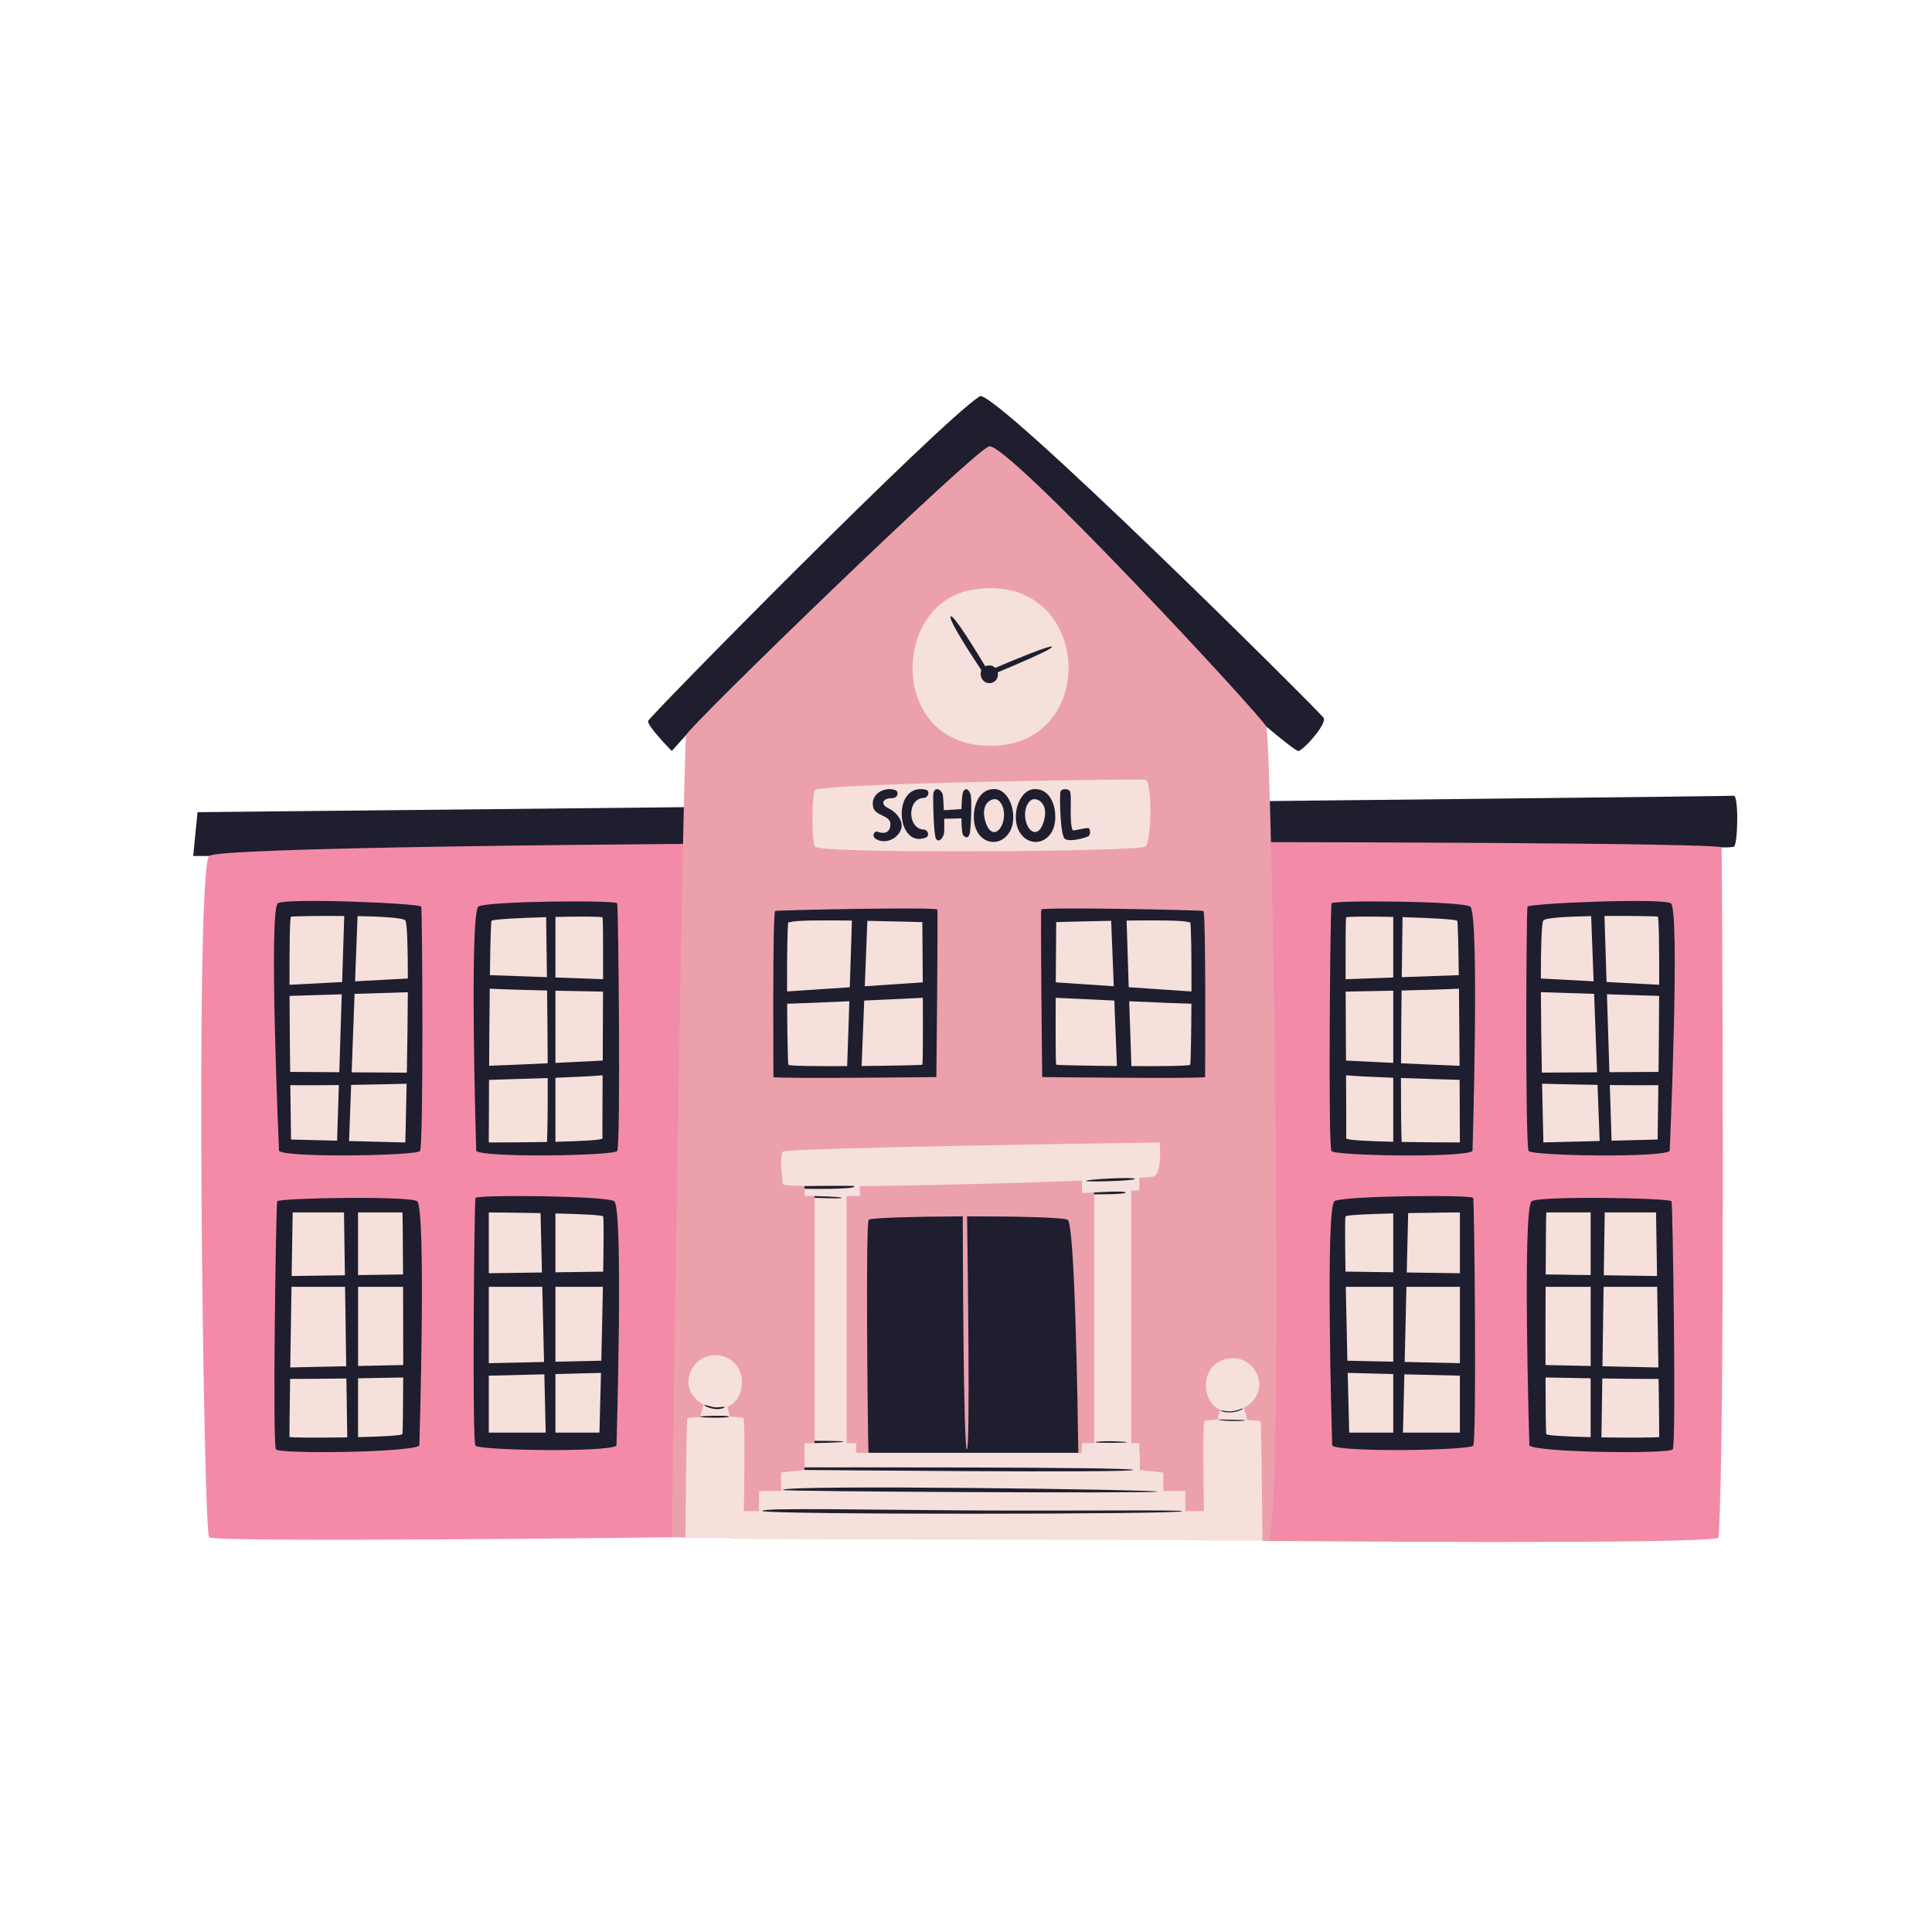 <svg xmlns="http://www.w3.org/2000/svg" xmlns:xlink="http://www.w3.org/1999/xlink" width="1500" zoomAndPan="magnify" viewBox="0 0 1125 1125" height="1500" preserveAspectRatio="xMidYMid meet" version="1.0"><defs><clipPath id="5f1c7034c8"><path d="M 112.5 230 L 1012 230 L 1012 671 L 112.5 671 Z M 112.5 230 " clip-rule="nonzero"/></clipPath></defs><g clip-path="url(#5f1c7034c8)"><path fill="#1e1e2e" d="M 121.762 498.465 L 112.5 498.465 L 115.016 472.93 C 115.016 472.93 1006.492 463.867 1009.516 463.363 C 1012.535 462.859 1012.031 492.566 1009.516 493.07 C 1006.996 493.574 1002.484 493.449 1002.484 493.449 C 1002.484 493.449 858.5 668.285 722.09 670.012 C 585.68 671.758 121.762 498.465 121.762 498.465 Z M 770.715 417.977 C 768.465 414.383 578.109 225.371 570.465 230.75 C 544.879 247.812 378.309 417.078 377.41 419.777 C 376.512 422.473 391.184 437.289 391.184 437.289 L 399.512 428.031 L 737.32 423.031 C 737.32 423.031 753.648 436.84 755.898 437.289 C 758.145 437.738 772.961 421.574 770.715 417.977 Z M 770.715 417.977 " fill-opacity="1" fill-rule="nonzero"/></g><path fill="#f38ba8" d="M 391.203 895.148 C 391.203 895.148 125.07 898.457 121.762 895.148 C 118.453 891.84 113.344 508.066 121.762 498.445 C 130.176 488.828 996.496 488.609 1002.5 493.41 C 1002.914 534.914 1004.535 834.836 1000.738 895.418 C 993.527 899.52 737.715 897.254 737.715 897.254 C 737.715 897.254 426.359 839.297 391.203 895.148 Z M 391.203 895.148 " fill-opacity="1" fill-rule="nonzero"/><path fill="#eba0ac" d="M 391.203 895.148 C 391.094 891.066 397.855 433.012 399.527 428.012 C 401.203 423.012 565.934 263.262 575.914 259.934 C 585.895 256.605 733.996 416.359 737.32 423.012 C 740.648 429.664 748.344 890.832 738.363 897.09 C 735.559 898.207 724.141 893.691 711.75 893.531 C 653.039 892.703 545.113 870.926 430.277 895.438 C 414.004 895.219 401.578 895.543 391.203 895.148 Z M 391.203 895.148 " fill-opacity="1" fill-rule="nonzero"/><path fill="#1e1e2e" d="M 563.004 708.297 C 562.266 708.297 561.547 708.297 560.809 708.297 C 561.527 708.297 562.266 708.297 563.004 708.297 Z M 621.715 710.293 C 619.305 708.855 591.109 708.242 563.129 708.297 C 563.543 737.555 564.945 844.602 563.02 843.953 C 561.008 843.289 560.664 730.055 560.613 708.297 C 533.207 708.387 506.773 709.105 505.84 710.273 C 504.059 712.488 505.156 825.719 505.711 846.578 C 546.246 847.117 589.906 847.262 627.918 846.957 C 627.523 818.203 625.887 712.793 621.715 710.293 Z M 450.363 627.18 C 452.504 628.242 545.238 627.18 545.238 627.18 C 545.238 627.18 546.297 531.227 545.777 529.629 C 545.238 528.027 452.988 529.934 451.391 530.453 C 449.789 530.977 450.363 627.18 450.363 627.18 Z M 700.711 530.453 C 699.109 529.914 606.863 528.027 606.32 529.629 C 605.781 531.227 606.863 627.18 606.863 627.18 C 606.863 627.18 699.613 628.242 701.734 627.18 C 701.754 627.18 702.309 530.996 700.711 530.453 Z M 775.73 841.777 C 780.605 845.805 855.75 844.602 857.836 841.777 C 859.922 838.953 858.539 699.523 857.836 697.562 C 857.137 695.602 782.691 696.25 777.117 699.395 C 771.559 702.578 775.73 841.777 775.73 841.777 Z M 890.547 841.777 C 895.418 845.805 971.949 846.793 974.035 843.953 C 976.121 841.129 974.035 701.465 973.336 699.523 C 972.633 697.562 897.488 696.25 891.93 699.414 C 886.375 702.578 890.547 841.777 890.547 841.777 Z M 972.887 525.961 C 967.312 522.793 890.148 526.012 889.449 527.973 C 888.746 529.934 888.062 667.406 890.148 670.23 C 892.234 673.051 967.383 674.258 972.258 670.23 C 972.258 670.211 978.461 529.105 972.887 525.961 Z M 856.055 527.848 C 850.48 524.684 776.035 524.055 775.336 526.012 C 774.633 527.973 773.25 667.387 775.336 670.23 C 777.422 673.07 852.566 674.258 857.441 670.23 C 857.441 670.211 861.613 531.012 856.055 527.848 Z M 357.594 699.414 C 352.02 696.25 277.574 695.621 276.875 697.578 C 276.172 699.539 274.789 838.953 276.875 841.797 C 278.961 844.617 354.105 845.824 358.98 841.797 C 358.98 841.777 363.168 702.578 357.594 699.414 Z M 242.797 699.414 C 237.223 696.25 162.078 697.578 161.395 699.523 C 160.711 701.465 158.605 841.129 160.691 843.953 C 162.777 846.777 239.309 845.789 244.184 841.777 C 244.184 841.777 248.355 702.578 242.797 699.414 Z M 162.473 670.211 C 167.344 674.238 242.492 673.035 244.578 670.211 C 246.664 667.387 245.961 529.898 245.277 527.957 C 244.578 525.996 167.418 522.777 161.844 525.941 C 156.27 529.105 162.473 670.211 162.473 670.211 Z M 277.289 670.211 C 282.16 674.238 357.309 673.035 359.395 670.211 C 361.48 667.387 360.094 527.957 359.395 525.996 C 358.691 524.035 284.246 524.684 278.672 527.828 C 273.117 531.012 277.289 670.211 277.289 670.211 Z M 277.289 670.211 " fill-opacity="1" fill-rule="nonzero"/><path fill="#f5e0dc" d="M 811.281 627.574 L 811.281 664.852 C 796.75 664.527 783.734 663.918 783.875 662.801 C 783.984 661.922 783.914 646.258 783.805 626.137 C 790.008 626.695 800.168 627.164 811.281 627.574 Z M 811.281 576.883 C 799.18 577.152 788.266 577.336 783.57 577.406 C 783.605 590.316 783.695 604.523 783.77 617.559 C 789.992 617.883 800.223 618.387 811.301 618.926 L 811.301 576.883 Z M 811.281 569.188 L 811.281 533.926 C 797.688 533.621 785.262 533.621 783.875 534.176 C 783.555 534.305 783.5 549.91 783.535 570.195 Z M 579.871 434.215 C 641.676 431.066 634.77 331.699 566.008 343.426 C 518.086 351.605 517.348 437.398 579.871 434.215 Z M 474.551 493 C 472.32 488.629 472.859 461.207 474.551 460.039 C 480.32 456.047 662.73 453.367 666.867 454.031 C 671.02 454.695 670.715 490.031 666.867 492.98 C 663.02 495.93 476.762 497.367 474.551 493 Z M 726.387 826.836 C 725.758 824.73 724.914 821.762 724.355 819.785 C 729.445 817.07 733.312 812.105 733.312 806.406 C 733.312 797.812 726.336 790.836 717.738 790.836 C 708.695 790.836 702.168 797.812 702.168 806.406 C 702.168 812.953 705.168 818.543 710.402 820.848 L 708.945 826.637 C 704.828 826.762 701.754 827.031 701.32 827.535 C 700.367 828.668 700.711 859.707 701.016 879.934 L 690.227 879.934 L 690.227 868.191 L 677.387 868.191 L 677.387 857.441 L 663.723 855.949 L 663.723 845.969 L 663.414 845.969 L 663.414 840.32 L 658.738 840.32 L 658.738 693.336 L 663.414 693.102 L 663.414 685.875 C 668.344 685.551 671.363 685.262 671.922 685.012 C 676.992 682.727 675.301 665.246 675.301 665.246 C 675.301 665.246 458.473 668.285 455.938 670.57 C 453.402 672.855 455.938 689.578 455.938 689.578 C 456.191 690.137 460.793 690.477 468.488 690.637 L 468.488 696.465 L 474.352 696.465 C 474.352 727.43 474.352 805.777 474.352 840.32 L 468.488 840.32 L 468.488 855.949 L 454.824 857.441 L 454.824 868.191 L 441.984 868.191 L 441.984 879.934 L 433.137 879.934 C 433.461 859.797 433.84 827.031 432.867 825.863 C 432.438 825.344 429.27 825.07 425.082 824.945 L 423.645 819.211 C 428.965 816.945 432.039 811.316 432.039 804.699 C 432.039 796.102 425.512 789.125 416.469 789.125 C 407.871 789.125 400.895 796.102 400.895 804.699 C 400.895 810.344 404.672 815.273 409.688 817.988 C 409.133 819.965 408.27 822.984 407.621 825.125 C 403.449 825.305 400.391 825.574 400.23 825.828 C 399.672 826.672 399.098 895.383 399.098 895.383 L 425.496 895.383 L 425.496 895.977 C 504.578 896.98 639.785 896.227 701.355 896.93 C 701.355 896.98 701.355 897.055 701.355 897.055 L 735.129 897.055 C 735.129 897.055 734.551 828.344 733.996 827.5 C 733.777 827.285 730.648 827.016 726.387 826.836 Z M 637.105 840.32 L 630.004 840.32 C 630.004 840.32 629.844 843.254 629.809 845.969 L 498.609 845.969 L 498.609 840.32 L 492.965 840.32 L 492.965 696.465 L 500.695 696.465 L 500.695 690.711 C 538.711 690.352 592.836 688.914 630.023 687.473 L 630.023 694.738 L 637.125 694.398 L 637.125 840.32 Z M 458.312 577.316 C 458.258 557.465 458.457 537.953 459.086 536.965 L 460.398 536.965 C 462.09 535.887 478.723 535.812 496.074 536.047 C 495.859 542.773 495.355 558.473 494.832 574.887 Z M 537.074 536.965 C 537.074 536.965 537.234 553.633 537.324 572.031 L 503.555 574.297 L 505.066 536.191 C 521.914 536.48 537.074 536.965 537.074 536.965 Z M 459.086 620.004 C 458.742 619.27 458.438 602.652 458.348 584.473 C 463.816 584.363 478.453 583.754 494.582 583.016 C 494.078 598.555 493.574 613.477 493.305 620.797 C 475.699 620.887 459.426 620.742 459.086 620.004 Z M 503.23 582.621 C 515.641 582.047 528.117 581.469 537.359 581.02 C 537.449 600.801 537.434 619.789 537.055 620.004 C 536.695 620.203 519.723 620.582 501.723 620.742 Z M 656.023 536.047 C 673.379 535.812 690.027 535.902 691.699 536.965 L 693.012 536.965 C 693.645 537.973 693.84 557.465 693.785 577.316 L 657.246 574.871 C 656.727 558.473 656.238 542.773 656.023 536.047 Z M 647.035 536.172 L 648.543 574.277 L 614.773 572.012 C 614.883 553.617 615.027 536.945 615.027 536.945 C 615.027 536.945 630.184 536.48 647.035 536.172 Z M 658.812 620.797 C 658.543 613.477 658.039 598.555 657.535 583.016 C 673.664 583.734 688.301 584.363 693.77 584.473 C 693.66 602.652 693.375 619.27 693.031 620.004 C 692.672 620.742 676.398 620.887 658.812 620.797 Z M 614.738 581.02 C 623.98 581.469 636.461 582.047 648.867 582.621 L 650.379 620.742 C 632.359 620.582 615.402 620.203 615.043 620.004 C 614.664 619.789 614.648 600.801 614.738 581.02 Z M 935.484 571.812 L 934.277 533.352 C 949.617 533.242 964.289 533.547 965.262 533.711 C 966 533.836 966.195 551.332 966.141 573.434 Z M 965.766 624.16 L 937.156 624.34 L 935.715 578.969 L 966.105 579.922 C 966.051 594.398 965.91 610.223 965.766 624.16 Z M 937.391 631.82 C 947.855 631.945 957.926 632 965.656 631.891 C 965.441 650.105 965.242 663.539 965.242 663.539 L 938.414 664.223 Z M 927.965 571.418 L 897.234 569.781 C 897.254 551.242 897.629 537.09 898.727 535.938 C 900.203 534.395 912.734 533.691 926.527 533.457 Z M 930.25 631.73 L 931.473 664.402 L 898.727 665.23 C 898.727 665.23 898.332 650.539 897.953 631.047 C 906.891 631.281 918.527 631.531 930.25 631.73 Z M 929.961 624.395 L 897.828 624.59 C 897.559 609.684 897.309 592.781 897.254 577.746 L 928.254 578.719 Z M 849.941 628.797 C 850.051 649.387 850.086 665.23 850.086 665.23 C 850.086 665.23 833.004 665.25 816.191 664.941 C 815.848 657.859 815.758 644.012 815.777 627.719 C 827.77 628.152 840.359 628.512 849.941 628.797 Z M 849.906 620.598 C 840.898 620.293 828.129 619.719 815.812 619.141 C 815.867 605.367 815.992 590.496 816.156 576.777 C 828.418 576.488 841.184 576.129 849.547 575.699 C 849.707 589.887 849.816 605.996 849.906 620.598 Z M 849.457 567.82 L 816.246 569.008 C 816.426 554.301 816.605 541.566 816.711 534.051 C 832.391 534.5 847.891 535.309 848.523 536.172 C 848.918 536.711 849.223 549.984 849.457 567.82 Z M 964.902 743.02 L 933.883 742.59 L 934.422 705.996 L 964.309 705.996 C 964.309 705.996 964.578 722.105 964.902 743.02 Z M 965.691 796.281 L 933.109 795.582 L 933.773 749.312 L 964.973 749.312 C 965.227 764.453 965.477 781.375 965.691 796.281 Z M 966.141 836.723 C 966 837.156 949.133 837.246 932.516 836.977 L 933.02 802.684 C 946.02 802.863 957.402 802.973 965.801 802.953 C 966.051 822.07 966.23 836.453 966.141 836.723 Z M 900.004 749.297 L 926.238 749.297 L 926.238 795.418 L 899.949 794.844 C 899.914 780.387 899.934 764.023 900.004 749.297 Z M 900.418 705.996 L 926.238 705.996 L 926.238 742.48 L 900.039 742.102 C 900.129 722.055 900.273 706.59 900.418 705.996 Z M 899.949 802.109 C 909.031 802.289 917.898 802.449 926.223 802.578 L 926.223 836.852 C 912.664 836.527 900.758 835.953 900.398 835.051 C 900.129 834.367 900.004 820.504 899.949 802.109 Z M 819.965 706.391 C 835.504 706.086 850.105 705.996 850.105 705.996 L 850.105 741.402 L 819.156 740.969 Z M 818.961 749.297 L 850.105 749.297 L 850.105 793.766 L 817.934 793.062 Z M 817.754 800.273 C 827.445 800.508 838.469 800.777 850.086 801.047 L 850.086 834.207 L 816.945 834.207 Z M 783.535 708.297 C 784.094 707.469 797.004 706.93 811.281 706.57 C 811.281 714.375 811.281 726.746 811.281 740.844 L 783.48 740.449 C 783.191 722.469 783.121 708.91 783.535 708.297 Z M 783.645 749.297 L 811.281 749.297 C 811.281 763.539 811.281 778.914 811.281 792.922 L 784.578 792.344 C 784.254 778.5 783.914 763.105 783.645 749.297 Z M 784.758 799.43 C 789.828 799.555 799.215 799.809 811.281 800.113 C 811.281 814.734 811.281 827.176 811.281 834.207 L 785.641 834.207 C 785.656 834.207 785.242 819.137 784.758 799.43 Z M 168.586 573.449 C 168.531 551.352 168.73 533.852 169.469 533.727 C 170.438 533.566 185.113 533.242 200.449 533.367 L 199.227 571.832 Z M 197.574 624.34 L 168.965 624.16 C 168.801 610.207 168.676 594.398 168.605 579.922 L 198.992 578.969 Z M 169.055 631.891 C 176.785 632 186.875 631.965 197.32 631.82 L 196.297 664.223 L 169.469 663.539 C 169.484 663.539 169.27 650.105 169.055 631.891 Z M 236 535.938 C 237.098 537.09 237.477 551.242 237.492 569.781 L 206.762 571.418 L 208.199 533.441 C 221.992 533.691 234.527 534.375 236 535.938 Z M 204.477 631.73 C 216.184 631.551 227.836 631.281 236.773 631.062 C 236.395 650.559 236 665.25 236 665.25 L 203.254 664.422 Z M 206.473 578.738 L 237.477 577.766 C 237.422 592.781 237.168 609.684 236.898 624.609 L 204.766 624.41 Z M 318.934 627.738 C 318.969 644.012 318.863 657.875 318.52 664.961 C 301.707 665.266 284.625 665.25 284.625 665.25 C 284.625 665.25 284.66 649.406 284.77 628.816 C 294.371 628.512 306.957 628.152 318.934 627.738 Z M 318.914 619.141 C 306.598 619.719 293.832 620.293 284.82 620.598 C 284.91 605.996 285.02 589.902 285.18 575.699 C 293.543 576.129 306.328 576.488 318.574 576.777 C 318.719 590.48 318.863 605.367 318.914 619.141 Z M 318.484 569.008 L 285.27 567.82 C 285.504 549.984 285.812 536.711 286.207 536.172 C 286.836 535.328 302.336 534.5 318.016 534.051 C 318.141 541.586 318.32 554.301 318.484 569.008 Z M 323.43 664.852 L 323.43 627.574 C 334.543 627.164 344.719 626.695 350.906 626.137 C 350.797 646.258 350.727 661.922 350.832 662.801 C 350.977 663.934 337.957 664.527 323.43 664.852 Z M 350.961 617.559 C 344.738 617.883 334.508 618.387 323.43 618.926 L 323.43 576.883 C 335.531 577.152 346.445 577.336 351.141 577.406 C 351.102 590.316 351.031 604.523 350.961 617.559 Z M 351.176 570.176 L 323.43 569.188 L 323.43 533.926 C 337.023 533.621 349.449 533.621 350.832 534.176 C 351.156 534.305 351.23 549.895 351.176 570.176 Z M 200.305 705.996 L 200.844 742.59 L 169.828 743.02 C 170.148 722.105 170.422 705.996 170.422 705.996 Z M 169.738 749.297 L 200.938 749.297 L 201.602 795.562 L 169.016 796.266 C 169.234 781.375 169.504 764.453 169.738 749.297 Z M 201.707 802.684 L 202.211 836.977 C 185.598 837.266 168.73 837.156 168.586 836.723 C 168.496 836.453 168.656 822.07 168.926 802.938 C 177.344 802.973 188.707 802.863 201.707 802.684 Z M 234.723 749.297 C 234.777 764.023 234.812 780.387 234.797 794.844 L 208.508 795.418 L 208.508 749.297 Z M 234.309 705.996 C 234.453 706.57 234.598 722.055 234.688 742.102 L 208.488 742.48 L 208.488 705.996 Z M 208.508 802.578 C 216.832 802.449 225.695 802.289 234.777 802.109 C 234.723 820.504 234.578 834.352 234.309 835.051 C 233.949 835.953 222.062 836.527 208.488 836.852 L 208.488 802.578 Z M 315.57 740.969 L 284.625 741.402 L 284.625 705.996 C 284.625 705.996 299.227 706.086 314.762 706.391 Z M 316.793 793.082 L 284.625 793.785 L 284.625 749.312 L 315.77 749.312 Z M 316.973 800.273 L 317.766 834.207 L 284.625 834.207 L 284.625 801.047 C 296.258 800.777 307.281 800.508 316.973 800.273 Z M 351.191 708.297 C 351.605 708.91 351.535 722.469 351.23 740.469 L 323.43 740.863 C 323.43 726.746 323.43 714.395 323.43 706.59 C 337.727 706.93 350.637 707.469 351.191 708.297 Z M 323.43 749.297 L 351.066 749.297 C 350.816 763.09 350.457 778.48 350.133 792.344 L 323.43 792.922 C 323.43 778.93 323.43 763.555 323.43 749.297 Z M 323.43 800.113 C 335.496 799.809 344.883 799.574 349.953 799.43 C 349.469 819.137 349.055 834.207 349.055 834.207 L 323.43 834.207 C 323.43 827.176 323.43 814.715 323.43 800.113 Z M 323.43 800.113 " fill-opacity="1" fill-rule="nonzero"/><path fill="#1e1e2e" d="M 571.453 390.266 C 565.559 381.383 552.16 360.848 553.562 358.961 C 554.949 357.125 568.902 379.945 573.723 387.965 C 574.367 387.66 575.141 387.48 576.039 387.48 C 577.551 387.461 578.738 388.039 579.566 388.883 C 589.203 384.781 612.113 375.199 612.562 376.637 C 612.977 377.969 592.082 386.867 580.949 391.508 C 581.363 393.484 580.77 395.699 579.027 396.902 C 577.73 397.785 575.844 398.09 574.332 397.477 C 573.848 397.281 573.414 397.012 573.02 396.688 C 571.094 395.121 570.539 392.352 571.453 390.266 Z M 497.262 690.641 C 496.793 690.297 468.473 690.641 468.473 690.641 L 468.473 692.223 C 468.453 692.223 500.191 692.777 497.262 690.641 Z M 474.316 696.465 L 474.316 697.488 C 474.316 697.488 490.59 698.172 490.195 697.488 C 489.797 696.805 474.316 696.465 474.316 696.465 Z M 660.789 686.43 C 660.43 685.227 632.883 686.664 632.395 687.637 C 632 688.41 661.148 687.637 660.789 686.43 Z M 655.484 694.379 C 655.125 693.191 637.105 694.379 637.105 694.379 L 637.105 695.457 C 637.105 695.457 655.844 695.582 655.484 694.379 Z M 656.258 839.816 C 656.367 839.367 638.941 838.719 637.953 839.816 C 637.52 840.285 656.148 840.25 656.258 839.816 Z M 474.316 840.32 C 474.316 840.32 491.203 839.98 491.293 839.477 C 491.398 838.973 474.316 838.973 474.316 838.973 Z M 659.82 855.949 C 661.078 854.094 468.473 854.473 468.473 854.473 L 468.473 855.949 C 468.453 855.949 658.543 857.801 659.82 855.949 Z M 674.168 868.555 C 674.961 867.457 456.875 864.328 455.777 867.617 C 455.473 868.555 673.379 869.648 674.168 868.555 Z M 568.883 879.539 C 506.793 879.215 443.891 877.832 443.891 879.809 C 443.891 882.059 687.637 881.84 688.43 879.973 C 688.805 879.055 629.23 879.863 568.883 879.539 Z M 723.297 820.648 C 723.602 820.469 723.762 819.859 723.297 820.129 C 722.828 820.379 719.844 821.711 716.57 821.816 C 713.316 821.926 710.383 820.863 710.742 821.402 C 712.559 822.664 718.961 823.148 723.297 820.648 Z M 709.324 826.566 C 709.379 826.637 709.484 826.691 709.648 826.746 C 711.965 827.555 724.93 827.824 724.93 826.906 Z M 421.789 819.641 C 422.492 818.672 419.254 819.605 416.684 819.496 C 414.129 819.391 409.832 817.43 410.246 818.473 C 410.68 818.906 416.809 821.996 421.789 819.641 Z M 407.676 824.91 C 407.461 825.629 424.273 825.793 424.543 824.91 C 424.812 824.027 407.836 824.406 407.676 824.91 Z M 518.445 480.789 C 517.617 487.082 511.574 484.512 510.496 484.188 C 509.418 483.863 506.469 487.336 511.395 489.203 C 516.305 491.074 522.219 488.539 524.523 483.305 C 526.824 478.074 521.25 472.301 517.004 470.484 C 512.797 468.383 513.605 464.84 519.145 464.785 C 522.633 464.98 523.711 461.422 521.574 460.145 C 515.496 457.809 506.434 461.996 508.5 470.34 C 510.227 475.555 519.289 474.496 518.445 480.789 Z M 549.535 485.984 C 549.875 484.961 549.914 481.078 549.785 476.762 L 559.84 476.543 C 559.891 481.309 560.199 485.52 560.809 486.273 C 562.25 488.055 563.883 488.25 564.656 485.375 C 565.43 482.496 566.023 465.289 565.16 462.574 C 564.297 459.859 562.301 458.094 560.809 461.133 C 560.324 462.125 559.984 466.387 559.875 471.113 C 556.926 471.293 551.91 471.727 549.605 471.742 C 549.41 467.375 549.156 463.562 549.031 462.934 C 548.527 460.234 544.5 457.23 543.477 462.16 C 543.188 463.508 543.566 485.52 544.969 488.234 C 546.387 490.895 548.691 488.43 549.535 485.984 Z M 578.973 459.496 C 588.43 459.586 592.996 475.664 587.98 484.297 C 582.945 492.926 572.121 492.008 568.309 482.766 C 565.199 475.25 567.59 459.406 578.973 459.496 Z M 574.027 479.133 C 576.758 487.281 582.082 485.34 584.023 478.793 C 585.965 472.246 583.18 466.168 580.051 465.449 C 576.922 464.695 570.43 468.363 574.027 479.133 Z M 613.246 482.766 C 609.434 492.027 598.609 492.945 593.574 484.297 C 588.539 475.664 593.125 459.57 602.582 459.496 C 613.965 459.406 616.355 475.25 613.246 482.766 Z M 601.504 465.434 C 598.375 466.168 595.586 472.23 597.527 478.773 C 599.473 485.32 604.793 487.262 607.527 479.117 C 611.125 468.363 604.633 464.695 601.504 465.434 Z M 633.871 486.848 C 635.148 485.93 634.84 482.98 634.07 482.301 C 633.277 481.617 625.273 483.844 624.719 483.539 C 622.379 479.312 624.305 464.301 623.082 460.918 C 622.469 459.227 618.172 458.832 617.508 461.027 C 616.895 463.004 617.328 486.184 619.988 488.395 C 622.633 490.605 632.594 487.766 633.871 486.848 Z M 539.699 487.461 C 541.102 486.004 540.527 483.02 537.309 483.02 C 528.246 481.922 528.316 464.84 537.938 464.641 C 538.676 464.621 539.809 463.977 540.148 463.328 C 540.852 461.98 540.812 460.488 539.285 459.875 C 518.875 455.199 521.699 495.426 539.699 487.461 Z M 539.699 487.461 " fill-opacity="1" fill-rule="nonzero"/></svg>